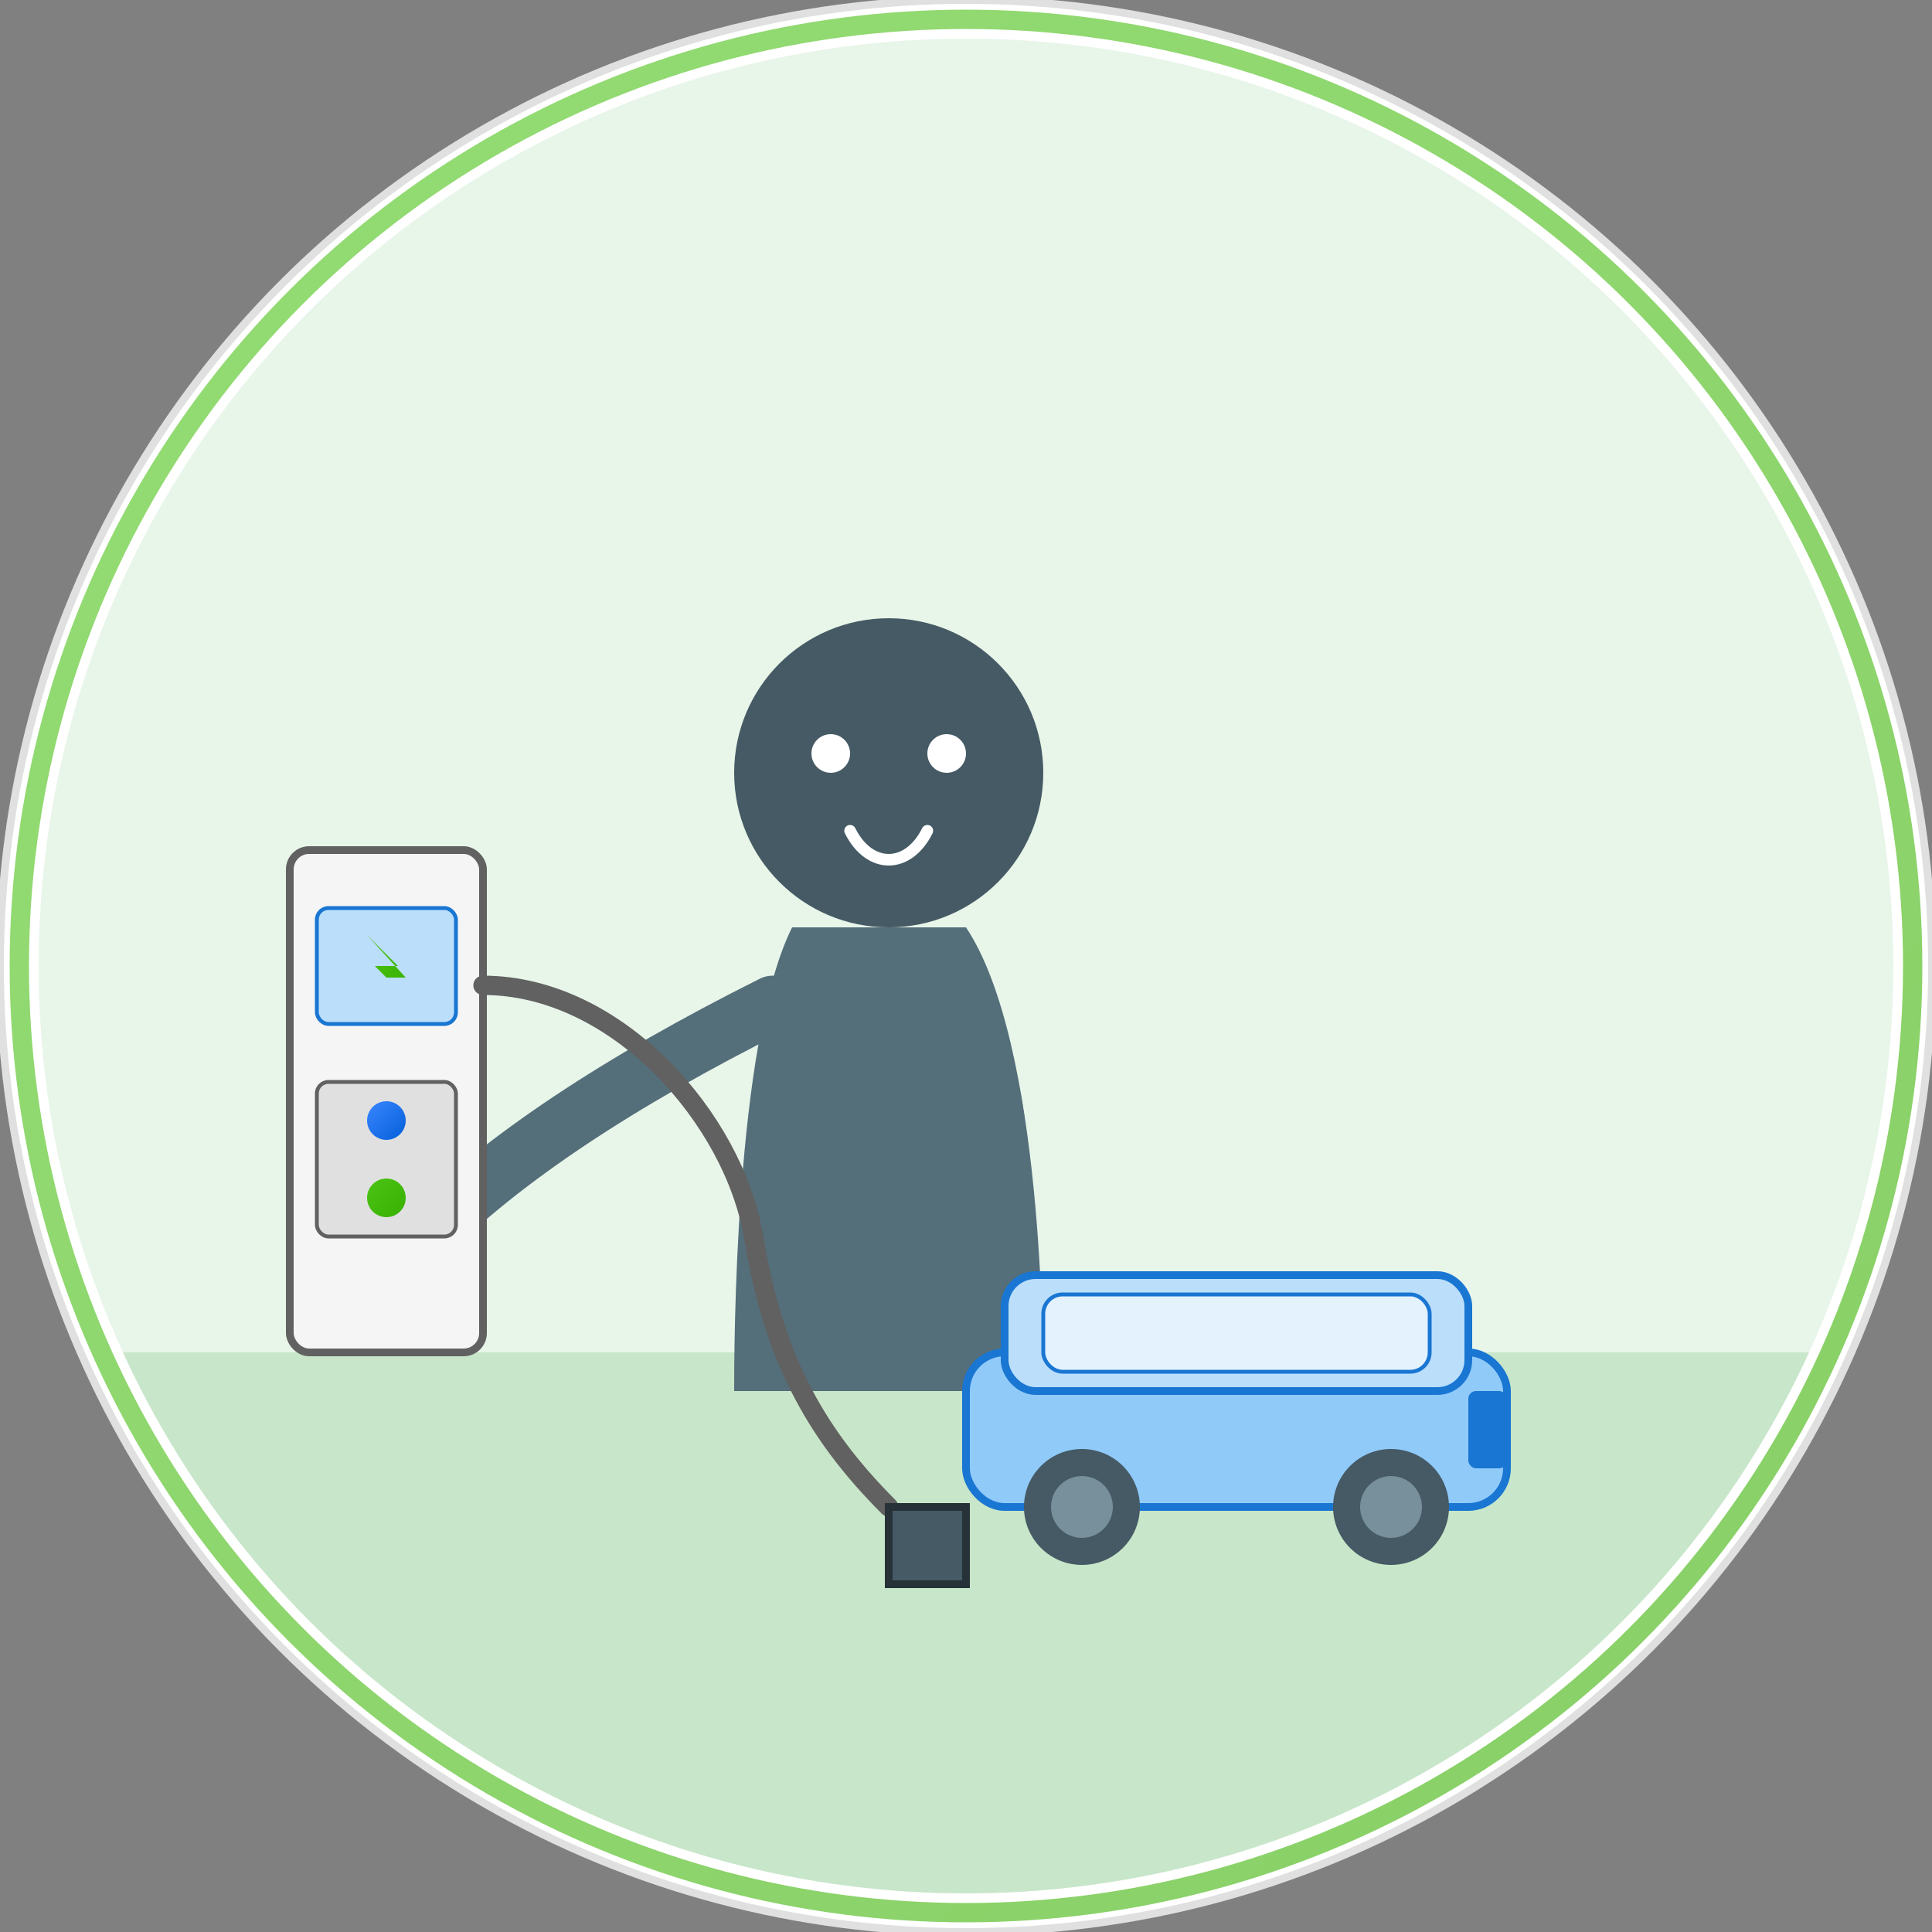 <?xml version="1.0" encoding="UTF-8"?>
<svg width="500px" height="500px" viewBox="0 0 500 500" version="1.1" xmlns="http://www.w3.org/2000/svg" xmlns:xlink="http://www.w3.org/1999/xlink">
    <rect x="0" y="0" width="500" height="500" fill="#808080" stroke="none"/>
    <title>Circular Image EV Charging</title>
    <defs>
        <linearGradient x1="0%" y1="0%" x2="100%" y2="100%" id="linearGradient-1">
            <stop stop-color="#3a86ff" offset="0%"></stop>
            <stop stop-color="#0460D9" offset="100%"></stop>
        </linearGradient>
        <linearGradient x1="0%" y1="0%" x2="100%" y2="100%" id="linearGradient-2">
            <stop stop-color="#4cc417" offset="0%"></stop>
            <stop stop-color="#38b000" offset="100%"></stop>
        </linearGradient>
        <clipPath id="circleClip">
            <circle cx="250" cy="250" r="240" />
        </clipPath>
    </defs>
    <g stroke="none" stroke-width="1" fill="none" fill-rule="evenodd">
        <!-- Background Circle with Clipping Mask -->
        <circle cx="250" cy="250" r="250" fill="#ffffff" stroke="#E0E0E0" stroke-width="2"></circle>
        
        <!-- Clipped Content - Person with Charging Station -->
        <g clip-path="url(#circleClip)">
            <!-- Background Gradient -->
            <rect x="0" y="0" width="500" height="500" fill="#E8F5E9"></rect>
            
            <!-- Stylized Floor/Ground -->
            <rect x="0" y="350" width="500" height="150" fill="#C8E6C9"></rect>
            
            <!-- Person Silhouette -->
            <g transform="translate(230, 200)">
                <!-- Head -->
                <circle cx="0" cy="0" r="40" fill="#455A64"></circle>
                
                <!-- Body -->
                <path d="M-25,40 C-40,70 -40,150 -40,160 L40,160 C40,150 40,70 20,40 Z" fill="#546E7A"></path>
                
                <!-- Arms - Left arm extended to charging station -->
                <path d="M-30,60 C-70,80 -100,100 -120,120" stroke="#546E7A" stroke-width="15" stroke-linecap="round"></path>
                <path d="M20,60 C30,90 30,100 25,130" stroke="#546E7A" stroke-width="15" stroke-linecap="round"></path>
                
                <!-- Face Features - Simple smile and eyes -->
                <circle cx="-15" cy="-5" r="5" fill="#FFFFFF"></circle>
                <circle cx="15" cy="-5" r="5" fill="#FFFFFF"></circle>
                <path d="M-10,15 C-5,25 5,25 10,15" stroke="#FFFFFF" stroke-width="3" stroke-linecap="round" fill="none"></path>
            </g>
            
            <!-- Electric Car -->
            <g transform="translate(320, 390)">
                <!-- Car Body -->
                <rect x="-70" y="-40" width="140" height="40" rx="10" fill="#90CAF9" stroke="#1976D2" stroke-width="2"></rect>
                <rect x="-60" y="-60" width="120" height="30" rx="8" fill="#BBDEFB" stroke="#1976D2" stroke-width="2"></rect>
                
                <!-- Wheels -->
                <circle cx="-40" cy="0" r="15" fill="#455A64"></circle>
                <circle cx="-40" cy="0" r="8" fill="#78909C"></circle>
                <circle cx="40" cy="0" r="15" fill="#455A64"></circle>
                <circle cx="40" cy="0" r="8" fill="#78909C"></circle>
                
                <!-- Front Details -->
                <rect x="60" y="-30" width="10" height="20" rx="2" fill="#1976D2"></rect>
                
                <!-- Windows -->
                <rect x="-50" y="-55" width="100" height="20" rx="5" fill="#E3F2FD" stroke="#1976D2" stroke-width="1"></rect>
            </g>
            
            <!-- Charging Station -->
            <g transform="translate(100, 300)">
                <!-- Station Base -->
                <rect x="-25" y="-80" width="50" height="130" rx="5" fill="#F5F5F5" stroke="#616161" stroke-width="2"></rect>
                
                <!-- Screen Display -->
                <rect x="-18" y="-65" width="36" height="30" rx="3" fill="#BBDEFB" stroke="#1976D2" stroke-width="1"></rect>
                
                <!-- Control Panel -->
                <rect x="-18" y="-20" width="36" height="40" rx="3" fill="#E0E0E0" stroke="#616161" stroke-width="1"></rect>
                <circle cx="0" cy="-10" r="5" fill="url(#linearGradient-1)"></circle>
                <circle cx="0" cy="10" r="5" fill="url(#linearGradient-2)"></circle>
                
                <!-- Charging Cable -->
                <path d="M25,-45 C60,-45 90,-10 95,20 C100,50 110,70 130,90" stroke="#616161" stroke-width="5" stroke-linecap="round"></path>
                
                <!-- Charging Connector -->
                <path d="M130,90 L150,90 L150,110 L130,110 Z" fill="#455A64" stroke="#263238" stroke-width="2"></path>
                
                <!-- Electric Charging Icons -->
                <g transform="translate(0, -50)">
                    <path d="M-5,-8 L3,0 L-3,0 L5,8 L0,3 L5,3 L-5,-8" fill="url(#linearGradient-2)" stroke="none"></path>
                </g>
            </g>
        </g>
        
        <!-- Decorative Ring Around the Circle -->
        <circle cx="250" cy="250" r="245" fill="none" stroke="url(#linearGradient-2)" stroke-width="5" opacity="0.6"></circle>
    </g>
</svg>